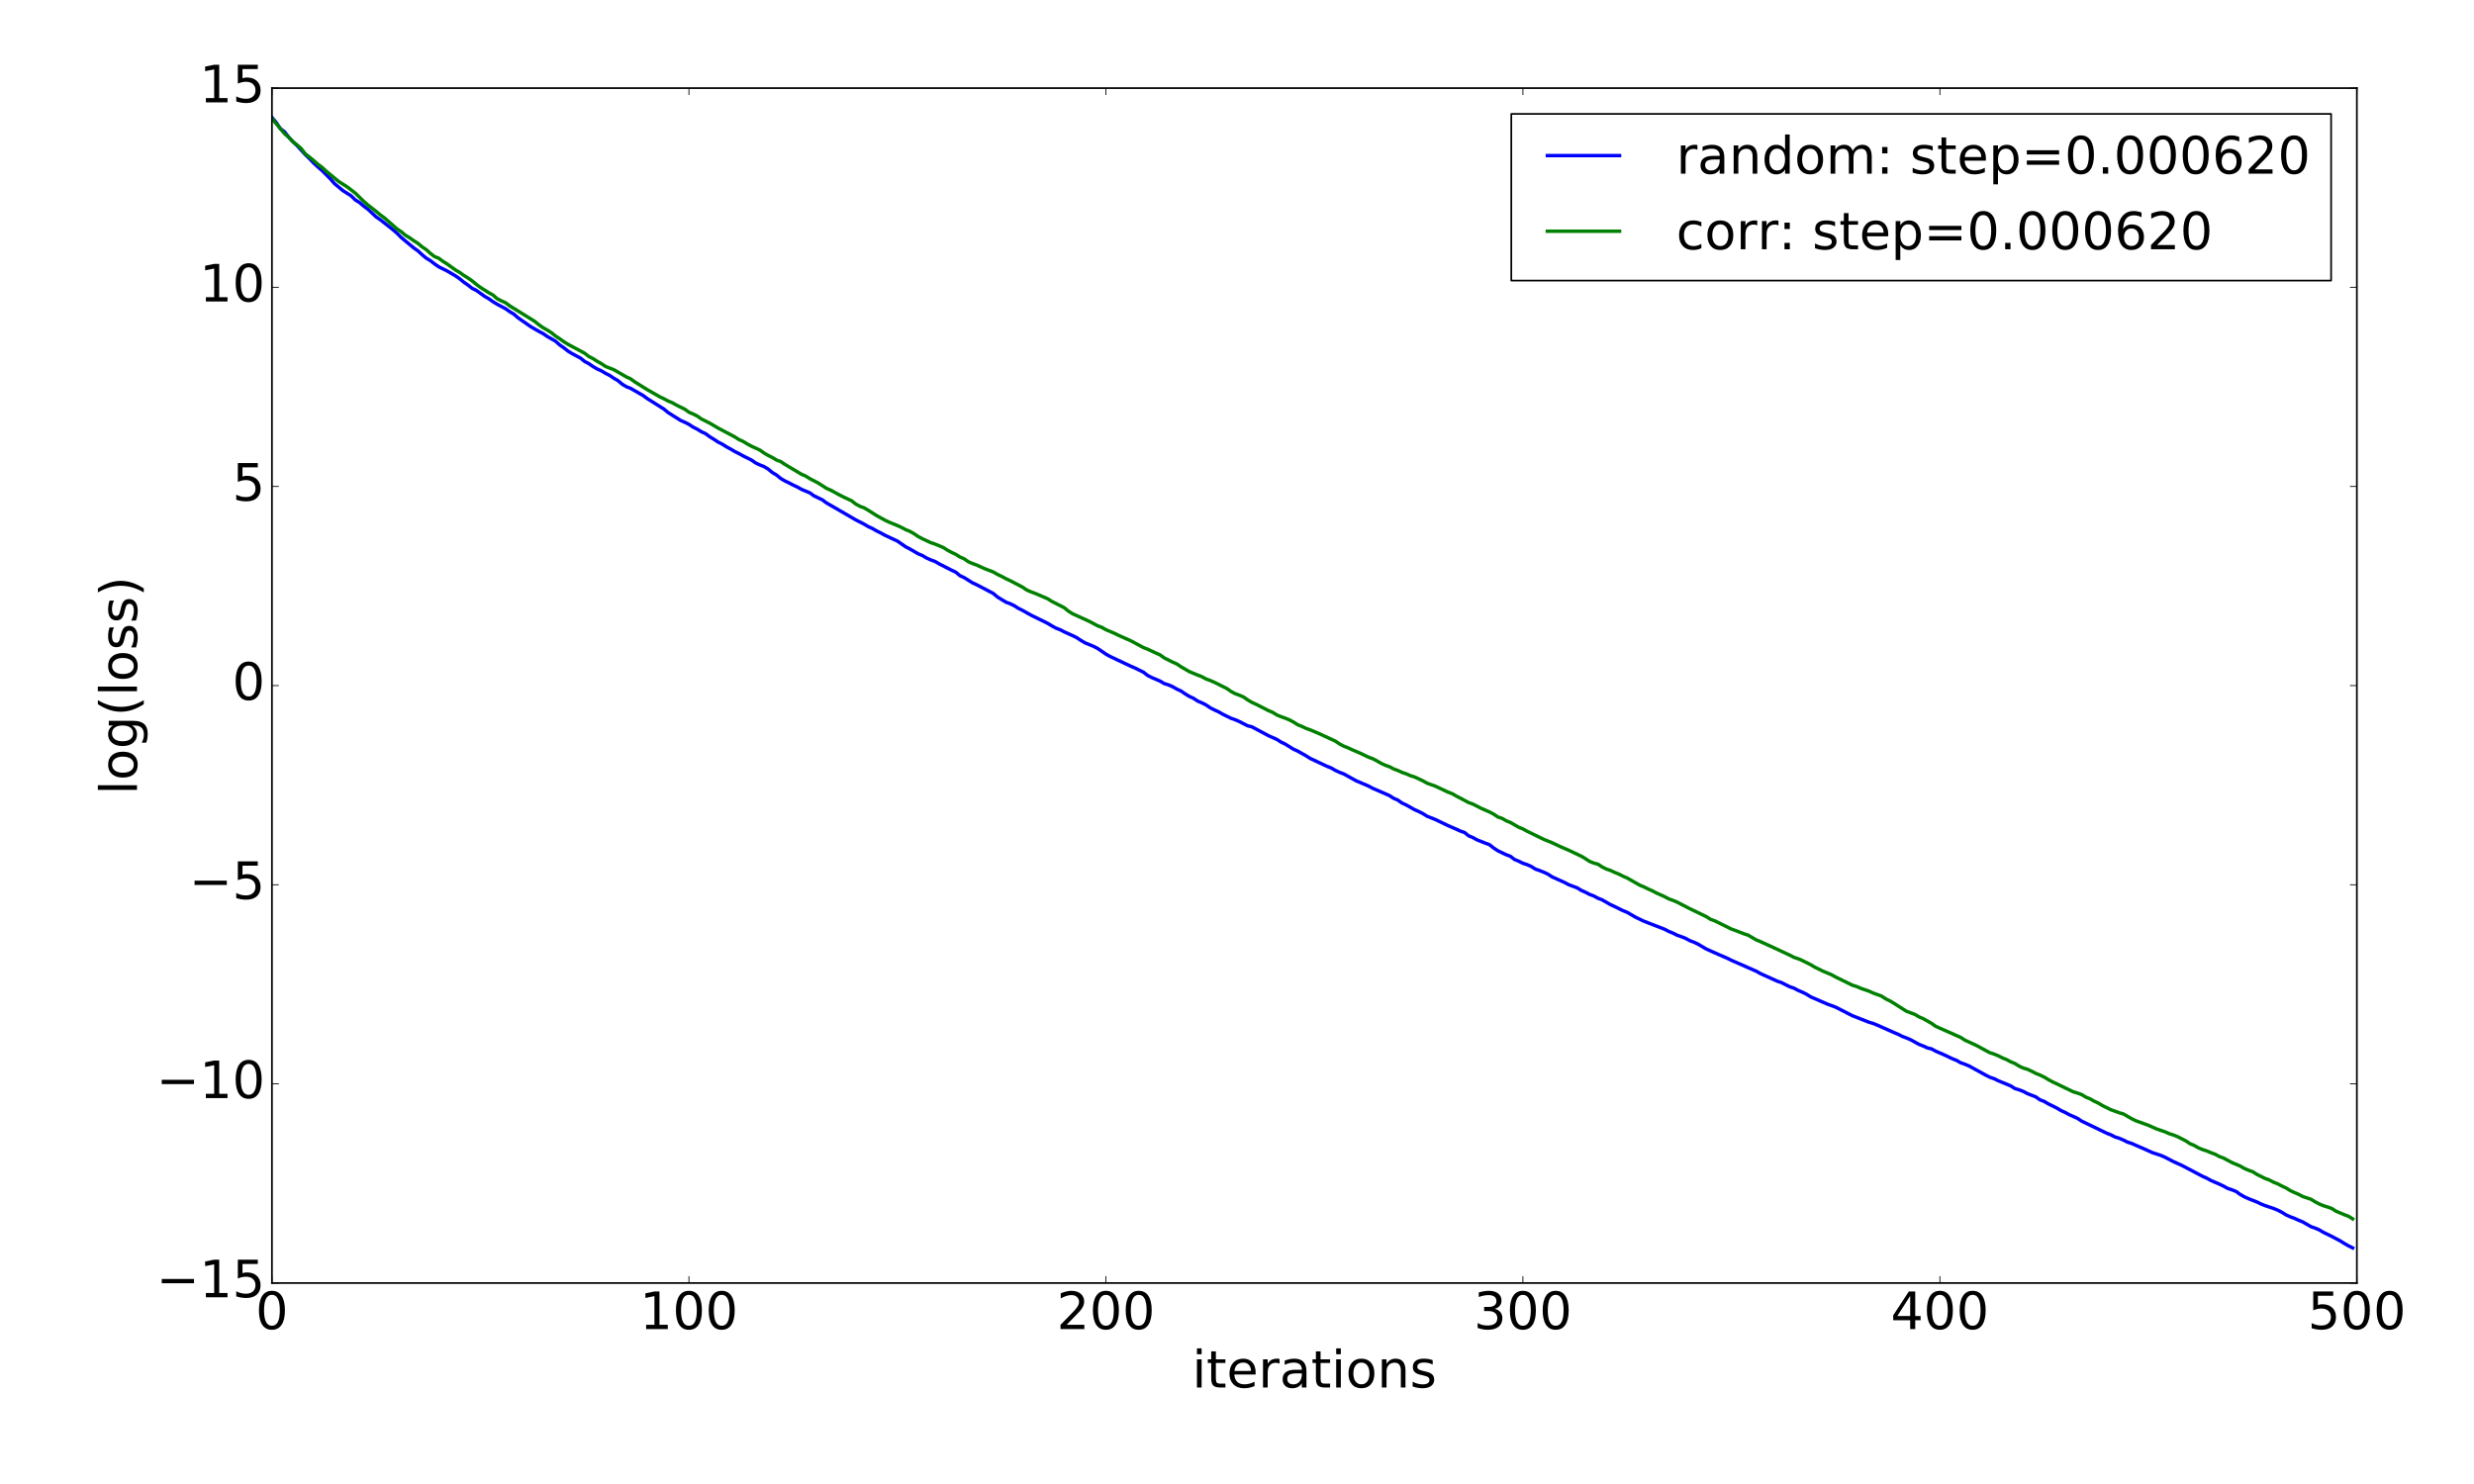 <?xml version="1.0" encoding="utf-8" standalone="no"?>
<!DOCTYPE svg PUBLIC "-//W3C//DTD SVG 1.1//EN"
  "http://www.w3.org/Graphics/SVG/1.1/DTD/svg11.dtd">
<!-- Created with matplotlib (http://matplotlib.org/) -->
<svg height="864pt" version="1.1" viewBox="0 0 1440 864" width="1440pt" xmlns="http://www.w3.org/2000/svg" xmlns:xlink="http://www.w3.org/1999/xlink">
 <defs>
  <style type="text/css">
*{stroke-linecap:butt;stroke-linejoin:round;stroke-miterlimit:100000;}
  </style>
 </defs>
 <g id="figure_1">
  <g id="patch_1">
   <path d="M 0 864 
L 1440 864 
L 1440 0 
L 0 0 
z
" style="fill:#ffffff;"/>
  </g>
  <g id="axes_1">
   <g id="patch_2">
    <path d="M 158.287 747 
L 1371.825 747 
L 1371.825 51.3 
L 158.287 51.3 
z
" style="fill:#ffffff;"/>
   </g>
   <g id="line2d_1">
    <path clip-path="url(#p5fb36fb028)" d="M 158.287 68.394 
L 160.715 71.242 
L 163.142 74.883 
L 165.569 76.7 
L 167.996 79.814 
L 170.423 82.434 
L 172.85 84.698 
L 177.704 90.02 
L 180.131 92.351 
L 182.558 94.91 
L 184.985 97.159 
L 187.412 99.252 
L 192.267 104.103 
L 194.694 106.902 
L 199.548 110.951 
L 204.402 114.028 
L 206.829 116.426 
L 209.256 117.902 
L 211.683 119.974 
L 214.11 121.78 
L 218.964 126.308 
L 221.391 127.96 
L 228.673 133.691 
L 231.1 135.808 
L 233.527 138.27 
L 240.808 144.321 
L 243.235 146.031 
L 245.662 148.266 
L 248.089 150.288 
L 250.516 151.755 
L 252.943 153.661 
L 255.37 155.337 
L 260.225 157.744 
L 265.079 160.594 
L 267.506 162.271 
L 269.933 164.263 
L 272.36 165.951 
L 274.787 167.846 
L 277.214 169.05 
L 282.068 172.53 
L 284.495 173.93 
L 286.922 175.653 
L 289.35 177.125 
L 294.204 179.705 
L 296.631 181.419 
L 299.058 182.864 
L 301.485 184.995 
L 308.766 190.082 
L 313.62 192.917 
L 316.047 194.183 
L 318.474 195.859 
L 323.329 198.642 
L 325.756 200.814 
L 328.183 202.489 
L 330.61 204.422 
L 333.037 205.908 
L 337.891 208.498 
L 340.318 210.44 
L 342.745 211.729 
L 345.172 213.391 
L 347.599 214.823 
L 350.026 215.894 
L 352.454 217.35 
L 354.881 218.583 
L 357.308 220.236 
L 359.735 221.642 
L 362.162 223.684 
L 364.589 225.153 
L 367.016 226.089 
L 374.297 230.261 
L 376.724 232.054 
L 386.433 238.155 
L 388.86 240.183 
L 396.141 244.77 
L 398.568 245.826 
L 400.995 247.065 
L 403.422 248.652 
L 405.849 249.891 
L 408.276 251.37 
L 410.703 252.49 
L 413.13 254.29 
L 415.557 255.767 
L 417.985 257.391 
L 420.412 258.596 
L 422.839 260.134 
L 425.266 261.438 
L 427.693 262.879 
L 430.12 264.089 
L 432.547 265.442 
L 437.401 267.845 
L 439.828 269.54 
L 442.255 270.67 
L 444.682 271.64 
L 447.109 273.092 
L 449.536 275.099 
L 451.964 276.556 
L 454.391 278.539 
L 456.818 279.99 
L 459.245 281.135 
L 461.672 282.423 
L 464.099 283.536 
L 466.526 284.912 
L 471.38 286.956 
L 473.807 288.693 
L 478.661 291.019 
L 481.088 292.832 
L 485.943 295.615 
L 498.078 302.67 
L 502.932 305.144 
L 505.359 306.588 
L 507.786 307.693 
L 510.213 309.085 
L 512.64 310.276 
L 515.068 311.627 
L 522.349 315.027 
L 527.203 318.381 
L 529.63 319.637 
L 534.484 322.452 
L 536.911 323.445 
L 539.338 324.902 
L 541.765 325.989 
L 544.192 326.864 
L 546.62 328.27 
L 553.901 331.989 
L 556.328 333.14 
L 558.755 335.159 
L 561.182 336.286 
L 566.036 339.32 
L 568.463 340.431 
L 578.171 345.523 
L 580.599 347.587 
L 585.453 350.557 
L 587.88 351.442 
L 590.307 352.624 
L 592.734 354.159 
L 595.161 355.372 
L 600.015 358.103 
L 609.723 362.873 
L 612.151 364.342 
L 614.578 365.676 
L 617.005 366.605 
L 619.432 367.873 
L 624.286 370.059 
L 626.713 371.246 
L 629.14 372.852 
L 631.567 374.284 
L 636.421 376.277 
L 638.848 377.5 
L 643.702 380.836 
L 646.13 382.198 
L 658.265 387.928 
L 660.692 388.957 
L 665.546 391.343 
L 667.973 393.244 
L 670.4 394.493 
L 675.254 396.55 
L 677.682 398 
L 680.109 398.741 
L 682.536 399.8 
L 684.963 401.194 
L 687.39 402.297 
L 689.817 403.962 
L 692.244 405.439 
L 694.671 406.553 
L 697.098 408.164 
L 699.525 409.184 
L 701.952 410.407 
L 704.379 412.057 
L 706.806 413.298 
L 709.234 414.403 
L 711.661 415.801 
L 716.515 418.182 
L 718.942 419.038 
L 721.369 420.086 
L 726.223 422.569 
L 728.65 423.159 
L 738.358 428.344 
L 743.213 430.497 
L 745.64 432.049 
L 748.067 433.211 
L 752.921 436.222 
L 755.348 437.287 
L 760.202 440.039 
L 762.629 441.575 
L 772.337 446.141 
L 774.765 447.089 
L 777.192 448.498 
L 779.619 449.641 
L 782.046 450.539 
L 789.327 454.565 
L 796.608 457.67 
L 799.035 458.972 
L 808.744 463.207 
L 811.171 464.776 
L 813.598 465.811 
L 816.025 467.531 
L 818.452 468.64 
L 823.306 471.369 
L 825.733 472.444 
L 828.16 473.669 
L 830.587 475.195 
L 835.441 477.127 
L 842.723 480.634 
L 847.577 482.738 
L 850.004 483.857 
L 852.431 484.676 
L 854.858 486.628 
L 857.285 487.622 
L 859.712 488.971 
L 864.566 490.899 
L 866.993 491.812 
L 869.42 493.732 
L 871.848 495.328 
L 876.702 497.649 
L 879.129 498.54 
L 881.556 500.41 
L 883.983 501.399 
L 886.41 502.604 
L 888.837 503.398 
L 891.264 504.461 
L 893.691 505.999 
L 896.118 506.834 
L 898.545 507.8 
L 900.972 508.926 
L 903.4 510.515 
L 910.681 513.798 
L 913.108 515.088 
L 917.962 516.898 
L 920.389 518.382 
L 922.816 519.453 
L 925.243 520.745 
L 927.67 521.633 
L 930.097 522.957 
L 932.524 523.897 
L 937.379 526.683 
L 939.806 527.792 
L 944.66 530.195 
L 947.087 531.168 
L 951.941 533.989 
L 956.795 536.325 
L 964.076 539.15 
L 968.931 541.03 
L 971.358 542.306 
L 973.785 543.276 
L 976.212 544.516 
L 978.639 545.345 
L 981.066 546.296 
L 983.493 547.63 
L 985.92 548.541 
L 988.347 549.683 
L 993.201 552.552 
L 1000.483 555.79 
L 1005.337 557.881 
L 1007.764 559.101 
L 1019.899 564.422 
L 1022.326 565.483 
L 1024.753 566.861 
L 1034.462 571.246 
L 1036.889 572.067 
L 1041.743 574.495 
L 1044.17 575.315 
L 1046.597 576.608 
L 1049.024 577.641 
L 1051.451 578.841 
L 1053.878 580.363 
L 1063.586 584.576 
L 1068.441 586.374 
L 1078.149 591.34 
L 1087.857 595.15 
L 1090.284 595.871 
L 1092.711 596.848 
L 1102.42 601.173 
L 1104.847 602.183 
L 1107.274 603.414 
L 1109.701 604.326 
L 1112.128 605.368 
L 1116.982 608.056 
L 1119.409 608.979 
L 1121.836 610.096 
L 1124.263 610.68 
L 1126.69 612.009 
L 1131.545 614.096 
L 1136.399 616.415 
L 1138.826 617.377 
L 1141.253 618.764 
L 1143.68 619.595 
L 1146.107 620.629 
L 1155.815 625.959 
L 1158.242 627.199 
L 1160.669 628.006 
L 1163.097 629.232 
L 1170.378 632.216 
L 1172.805 633.786 
L 1175.232 634.491 
L 1177.659 635.427 
L 1180.086 636.72 
L 1184.94 638.606 
L 1187.367 640.329 
L 1189.794 641.242 
L 1192.221 642.667 
L 1197.076 645.063 
L 1199.503 646.516 
L 1201.93 647.619 
L 1204.357 648.941 
L 1209.211 651.112 
L 1211.638 652.725 
L 1226.2 659.76 
L 1228.628 660.709 
L 1231.055 661.958 
L 1233.482 662.693 
L 1235.909 663.738 
L 1238.336 664.964 
L 1240.763 665.714 
L 1243.19 666.823 
L 1248.044 668.906 
L 1252.898 671.106 
L 1257.752 672.694 
L 1260.18 673.757 
L 1265.034 676.293 
L 1269.888 678.473 
L 1282.023 684.873 
L 1284.45 685.944 
L 1286.877 687.292 
L 1291.732 689.385 
L 1294.159 690.534 
L 1296.586 691.882 
L 1299.013 692.692 
L 1301.44 693.643 
L 1303.867 695.379 
L 1306.294 696.77 
L 1308.721 697.876 
L 1313.575 699.781 
L 1316.002 700.956 
L 1318.429 701.928 
L 1323.284 703.555 
L 1325.711 704.544 
L 1328.138 705.773 
L 1330.565 707.292 
L 1332.992 708.411 
L 1335.419 709.286 
L 1337.846 710.406 
L 1340.273 711.393 
L 1345.127 714.191 
L 1347.554 715.017 
L 1349.981 716.071 
L 1352.408 717.506 
L 1357.263 719.875 
L 1362.117 722.441 
L 1364.544 723.965 
L 1366.971 725.344 
L 1369.398 726.543 
L 1369.398 726.543 
" style="fill:none;stroke:#0000ff;stroke-linecap:square;stroke-width:2.0;"/>
   </g>
   <g id="line2d_2">
    <path clip-path="url(#p5fb36fb028)" d="M 158.287 68.962 
L 160.715 71.96 
L 163.142 74.789 
L 165.569 77.772 
L 167.996 79.855 
L 170.423 82.459 
L 172.85 84.374 
L 175.277 86.454 
L 177.704 89.606 
L 180.131 91.464 
L 182.558 93.465 
L 184.985 95.628 
L 187.412 97.389 
L 189.839 99.66 
L 197.121 105.665 
L 201.975 108.731 
L 206.829 112.45 
L 211.683 117.204 
L 214.11 119.337 
L 218.964 123.105 
L 221.391 125.15 
L 223.819 126.911 
L 231.1 133.284 
L 233.527 134.899 
L 235.954 136.963 
L 238.381 138.394 
L 240.808 140.13 
L 243.235 141.655 
L 245.662 143.702 
L 248.089 145.334 
L 250.516 147.539 
L 252.943 149.393 
L 255.37 150.353 
L 257.798 152.146 
L 260.225 153.677 
L 265.079 157.17 
L 267.506 158.569 
L 269.933 160.33 
L 272.36 161.836 
L 274.787 163.512 
L 277.214 165.534 
L 279.641 167.342 
L 284.495 170.412 
L 286.922 171.747 
L 289.35 173.889 
L 291.777 175.132 
L 294.204 176.216 
L 296.631 178.035 
L 301.485 181.038 
L 311.193 187.081 
L 313.62 189.041 
L 316.047 190.758 
L 318.474 192.113 
L 320.902 193.658 
L 323.329 195.624 
L 325.756 197.218 
L 328.183 198.953 
L 330.61 200.457 
L 340.318 205.666 
L 342.745 207.558 
L 345.172 208.791 
L 347.599 210.362 
L 350.026 211.707 
L 352.454 213.35 
L 357.308 215.254 
L 364.589 219.447 
L 367.016 220.542 
L 369.443 222.31 
L 376.724 226.85 
L 381.578 229.601 
L 384.005 231.016 
L 386.433 232.144 
L 388.86 233.471 
L 391.287 234.465 
L 393.714 235.833 
L 398.568 238.229 
L 400.995 239.997 
L 403.422 241.03 
L 405.849 242.237 
L 408.276 243.94 
L 413.13 246.371 
L 417.985 249.231 
L 427.693 254.371 
L 430.12 255.925 
L 432.547 257.009 
L 434.974 258.484 
L 437.401 259.796 
L 442.255 262.024 
L 444.682 263.744 
L 447.109 265.158 
L 449.536 266.359 
L 451.964 267.834 
L 454.391 268.711 
L 456.818 270.354 
L 466.526 276.125 
L 468.953 277.179 
L 471.38 278.682 
L 476.234 281.202 
L 481.088 284.338 
L 483.516 285.373 
L 488.37 288.031 
L 490.797 289.272 
L 495.651 291.548 
L 498.078 293.443 
L 500.505 294.778 
L 502.932 295.65 
L 505.359 297.08 
L 510.213 300.168 
L 515.068 302.836 
L 517.495 304.003 
L 522.349 305.986 
L 524.776 307.104 
L 527.203 308.376 
L 529.63 309.37 
L 532.057 310.745 
L 534.484 312.399 
L 536.911 313.674 
L 541.765 315.946 
L 544.192 316.734 
L 549.047 318.769 
L 551.474 320.324 
L 553.901 321.622 
L 556.328 322.753 
L 558.755 324.3 
L 561.182 325.34 
L 563.609 327.035 
L 566.036 328.093 
L 568.463 328.973 
L 573.317 331.162 
L 578.171 333.021 
L 580.599 334.44 
L 583.026 335.591 
L 585.453 336.888 
L 587.88 338.021 
L 595.161 341.824 
L 597.588 343.498 
L 600.015 344.554 
L 602.442 345.442 
L 609.723 348.566 
L 612.151 350.097 
L 619.432 353.811 
L 621.859 355.789 
L 624.286 357.325 
L 633.994 361.746 
L 638.848 364.324 
L 641.275 365.237 
L 643.702 366.61 
L 648.557 368.672 
L 650.984 369.866 
L 658.265 373.116 
L 665.546 377.024 
L 667.973 377.957 
L 672.827 380.224 
L 675.254 381.308 
L 677.682 383.058 
L 682.536 385.492 
L 684.963 386.544 
L 687.39 388.19 
L 692.244 391.012 
L 697.098 393.033 
L 699.525 393.966 
L 701.952 395.29 
L 704.379 396.173 
L 706.806 397.228 
L 714.088 400.868 
L 716.515 402.566 
L 718.942 403.861 
L 721.369 404.754 
L 723.796 405.792 
L 726.223 407.496 
L 728.65 408.922 
L 731.077 410.023 
L 738.358 413.754 
L 740.785 414.735 
L 743.213 416.277 
L 745.64 417.265 
L 748.067 418.122 
L 750.494 419.114 
L 752.921 420.41 
L 755.348 421.948 
L 757.775 422.924 
L 760.202 424.087 
L 762.629 424.951 
L 767.483 426.988 
L 777.192 431.461 
L 779.619 433.066 
L 782.046 434.375 
L 784.473 435.328 
L 786.9 436.449 
L 791.754 438.532 
L 796.608 440.859 
L 799.035 441.74 
L 801.462 442.998 
L 803.889 444.438 
L 806.317 445.542 
L 808.744 446.396 
L 811.171 447.686 
L 813.598 448.567 
L 816.025 449.7 
L 818.452 450.517 
L 820.879 451.601 
L 823.306 452.326 
L 828.16 454.582 
L 830.587 455.958 
L 835.441 457.702 
L 842.723 461.145 
L 845.15 462.043 
L 847.577 463.427 
L 852.431 465.984 
L 854.858 467.281 
L 857.285 468.128 
L 862.139 470.621 
L 866.993 472.732 
L 869.42 474.024 
L 871.848 475.656 
L 874.275 476.466 
L 876.702 477.868 
L 879.129 478.845 
L 883.983 481.648 
L 886.41 482.605 
L 888.837 483.945 
L 898.545 488.692 
L 903.4 490.638 
L 908.254 492.939 
L 913.108 495.037 
L 920.389 498.487 
L 922.816 499.918 
L 925.243 501.531 
L 927.67 502.491 
L 930.097 503.139 
L 932.524 504.733 
L 934.952 505.955 
L 937.379 506.785 
L 939.806 507.911 
L 942.233 508.896 
L 944.66 510.126 
L 947.087 511.18 
L 954.368 515.333 
L 956.795 516.342 
L 959.222 517.539 
L 961.649 518.594 
L 964.076 519.879 
L 968.931 522.066 
L 971.358 523.359 
L 973.785 524.22 
L 976.212 525.253 
L 983.493 529.022 
L 993.201 533.696 
L 995.628 535.237 
L 998.055 536.115 
L 1007.764 540.904 
L 1010.191 541.773 
L 1015.045 543.659 
L 1017.472 544.444 
L 1022.326 547.277 
L 1024.753 548.247 
L 1032.034 551.584 
L 1041.743 556.116 
L 1044.17 557.375 
L 1046.597 558.178 
L 1049.024 559.221 
L 1053.878 561.628 
L 1056.305 563.089 
L 1061.159 565.461 
L 1066.014 567.487 
L 1068.441 568.833 
L 1078.149 573.583 
L 1080.576 574.326 
L 1083.003 575.389 
L 1087.857 577.059 
L 1090.284 578.162 
L 1095.138 579.933 
L 1097.566 581.518 
L 1099.993 582.711 
L 1102.42 584.154 
L 1107.274 587.254 
L 1109.701 588.781 
L 1114.555 590.594 
L 1116.982 592.028 
L 1119.409 593.069 
L 1124.263 595.81 
L 1126.69 597.543 
L 1141.253 604.005 
L 1143.68 605.591 
L 1148.534 607.809 
L 1150.961 608.973 
L 1155.815 611.619 
L 1158.242 612.913 
L 1160.669 613.684 
L 1163.097 614.69 
L 1165.524 615.919 
L 1167.951 616.917 
L 1170.378 618.203 
L 1172.805 619.193 
L 1175.232 620.715 
L 1177.659 621.848 
L 1180.086 622.543 
L 1182.513 623.67 
L 1184.94 624.933 
L 1187.367 625.905 
L 1189.794 627.063 
L 1192.221 628.529 
L 1194.649 629.852 
L 1197.076 630.972 
L 1201.93 633.351 
L 1206.784 635.664 
L 1209.211 636.405 
L 1211.638 637.266 
L 1214.065 638.746 
L 1216.492 639.739 
L 1218.919 641.119 
L 1221.346 642.237 
L 1223.773 643.698 
L 1228.628 646.086 
L 1233.482 647.855 
L 1235.909 648.544 
L 1240.763 651.33 
L 1243.19 652.519 
L 1250.471 655.154 
L 1255.325 657.316 
L 1260.18 658.969 
L 1262.607 660.042 
L 1265.034 660.803 
L 1267.461 661.779 
L 1272.315 664.255 
L 1274.742 665.892 
L 1277.169 666.892 
L 1279.596 668.294 
L 1282.023 669.302 
L 1284.45 670.074 
L 1286.877 671.109 
L 1289.304 671.998 
L 1291.732 673.327 
L 1294.159 674.215 
L 1299.013 676.807 
L 1303.867 678.868 
L 1306.294 680.262 
L 1308.721 681.317 
L 1311.148 682.157 
L 1313.575 683.705 
L 1318.429 686.12 
L 1320.856 686.988 
L 1323.284 688.277 
L 1325.711 689.216 
L 1328.138 690.52 
L 1330.565 691.619 
L 1332.992 693.13 
L 1335.419 694.284 
L 1337.846 695.301 
L 1340.273 696.606 
L 1345.127 698.227 
L 1347.554 699.71 
L 1349.981 700.994 
L 1352.408 701.996 
L 1354.835 702.746 
L 1357.263 703.623 
L 1359.69 705.164 
L 1364.544 707.23 
L 1366.971 708.127 
L 1369.398 709.651 
L 1369.398 709.651 
" style="fill:none;stroke:#008000;stroke-linecap:square;stroke-width:2.0;"/>
   </g>
   <g id="patch_3">
    <path d="M 158.287 51.3 
L 1371.825 51.3 
" style="fill:none;stroke:#000000;stroke-linecap:square;stroke-linejoin:miter;"/>
   </g>
   <g id="patch_4">
    <path d="M 1371.825 747 
L 1371.825 51.3 
" style="fill:none;stroke:#000000;stroke-linecap:square;stroke-linejoin:miter;"/>
   </g>
   <g id="patch_5">
    <path d="M 158.287 747 
L 1371.825 747 
" style="fill:none;stroke:#000000;stroke-linecap:square;stroke-linejoin:miter;"/>
   </g>
   <g id="patch_6">
    <path d="M 158.287 747 
L 158.287 51.3 
" style="fill:none;stroke:#000000;stroke-linecap:square;stroke-linejoin:miter;"/>
   </g>
   <g id="matplotlib.axis_1">
    <g id="xtick_1">
     <g id="line2d_3">
      <defs>
       <path d="M 0 0 
L 0 -4 
" id="mb3909e0195" style="stroke:#000000;stroke-width:0.5;"/>
      </defs>
      <g>
       <use style="stroke:#000000;stroke-width:0.5;" x="158.287" xlink:href="#mb3909e0195" y="747.0"/>
      </g>
     </g>
     <g id="line2d_4">
      <defs>
       <path d="M 0 0 
L 0 4 
" id="m4ae8dcb4b1" style="stroke:#000000;stroke-width:0.5;"/>
      </defs>
      <g>
       <use style="stroke:#000000;stroke-width:0.5;" x="158.287" xlink:href="#m4ae8dcb4b1" y="51.3"/>
      </g>
     </g>
     <g id="text_1">
      <!-- 0 -->
      <defs>
       <path d="M 31.781 66.406 
Q 24.172 66.406 20.328 58.906 
Q 16.5 51.422 16.5 36.375 
Q 16.5 21.391 20.328 13.891 
Q 24.172 6.391 31.781 6.391 
Q 39.453 6.391 43.281 13.891 
Q 47.125 21.391 47.125 36.375 
Q 47.125 51.422 43.281 58.906 
Q 39.453 66.406 31.781 66.406 
M 31.781 74.219 
Q 44.047 74.219 50.516 64.516 
Q 56.984 54.828 56.984 36.375 
Q 56.984 17.969 50.516 8.266 
Q 44.047 -1.422 31.781 -1.422 
Q 19.531 -1.422 13.062 8.266 
Q 6.594 17.969 6.594 36.375 
Q 6.594 54.828 13.062 64.516 
Q 19.531 74.219 31.781 74.219 
" id="BitstreamVeraSans-Roman-30"/>
      </defs>
      <g transform="translate(148.744 773.795)scale(0.3 -0.3)">
       <use xlink:href="#BitstreamVeraSans-Roman-30"/>
      </g>
     </g>
    </g>
    <g id="xtick_2">
     <g id="line2d_5">
      <g>
       <use style="stroke:#000000;stroke-width:0.5;" x="400.995" xlink:href="#mb3909e0195" y="747.0"/>
      </g>
     </g>
     <g id="line2d_6">
      <g>
       <use style="stroke:#000000;stroke-width:0.5;" x="400.995" xlink:href="#m4ae8dcb4b1" y="51.3"/>
      </g>
     </g>
     <g id="text_2">
      <!-- 100 -->
      <defs>
       <path d="M 12.406 8.297 
L 28.516 8.297 
L 28.516 63.922 
L 10.984 60.406 
L 10.984 69.391 
L 28.422 72.906 
L 38.281 72.906 
L 38.281 8.297 
L 54.391 8.297 
L 54.391 0 
L 12.406 0 
z
" id="BitstreamVeraSans-Roman-31"/>
      </defs>
      <g transform="translate(372.364 773.795)scale(0.3 -0.3)">
       <use xlink:href="#BitstreamVeraSans-Roman-31"/>
       <use x="63.623" xlink:href="#BitstreamVeraSans-Roman-30"/>
       <use x="127.246" xlink:href="#BitstreamVeraSans-Roman-30"/>
      </g>
     </g>
    </g>
    <g id="xtick_3">
     <g id="line2d_7">
      <g>
       <use style="stroke:#000000;stroke-width:0.5;" x="643.702" xlink:href="#mb3909e0195" y="747.0"/>
      </g>
     </g>
     <g id="line2d_8">
      <g>
       <use style="stroke:#000000;stroke-width:0.5;" x="643.702" xlink:href="#m4ae8dcb4b1" y="51.3"/>
      </g>
     </g>
     <g id="text_3">
      <!-- 200 -->
      <defs>
       <path d="M 19.188 8.297 
L 53.609 8.297 
L 53.609 0 
L 7.328 0 
L 7.328 8.297 
Q 12.938 14.109 22.625 23.891 
Q 32.328 33.688 34.812 36.531 
Q 39.547 41.844 41.422 45.531 
Q 43.312 49.219 43.312 52.781 
Q 43.312 58.594 39.234 62.25 
Q 35.156 65.922 28.609 65.922 
Q 23.969 65.922 18.812 64.312 
Q 13.672 62.703 7.812 59.422 
L 7.812 69.391 
Q 13.766 71.781 18.938 73 
Q 24.125 74.219 28.422 74.219 
Q 39.75 74.219 46.484 68.547 
Q 53.219 62.891 53.219 53.422 
Q 53.219 48.922 51.531 44.891 
Q 49.859 40.875 45.406 35.406 
Q 44.188 33.984 37.641 27.219 
Q 31.109 20.453 19.188 8.297 
" id="BitstreamVeraSans-Roman-32"/>
      </defs>
      <g transform="translate(615.071 773.795)scale(0.3 -0.3)">
       <use xlink:href="#BitstreamVeraSans-Roman-32"/>
       <use x="63.623" xlink:href="#BitstreamVeraSans-Roman-30"/>
       <use x="127.246" xlink:href="#BitstreamVeraSans-Roman-30"/>
      </g>
     </g>
    </g>
    <g id="xtick_4">
     <g id="line2d_9">
      <g>
       <use style="stroke:#000000;stroke-width:0.5;" x="886.41" xlink:href="#mb3909e0195" y="747.0"/>
      </g>
     </g>
     <g id="line2d_10">
      <g>
       <use style="stroke:#000000;stroke-width:0.5;" x="886.41" xlink:href="#m4ae8dcb4b1" y="51.3"/>
      </g>
     </g>
     <g id="text_4">
      <!-- 300 -->
      <defs>
       <path d="M 40.578 39.312 
Q 47.656 37.797 51.625 33 
Q 55.609 28.219 55.609 21.188 
Q 55.609 10.406 48.188 4.484 
Q 40.766 -1.422 27.094 -1.422 
Q 22.516 -1.422 17.656 -0.516 
Q 12.797 0.391 7.625 2.203 
L 7.625 11.719 
Q 11.719 9.328 16.594 8.109 
Q 21.484 6.891 26.812 6.891 
Q 36.078 6.891 40.938 10.547 
Q 45.797 14.203 45.797 21.188 
Q 45.797 27.641 41.281 31.266 
Q 36.766 34.906 28.719 34.906 
L 20.219 34.906 
L 20.219 43.016 
L 29.109 43.016 
Q 36.375 43.016 40.234 45.922 
Q 44.094 48.828 44.094 54.297 
Q 44.094 59.906 40.109 62.906 
Q 36.141 65.922 28.719 65.922 
Q 24.656 65.922 20.016 65.031 
Q 15.375 64.156 9.812 62.312 
L 9.812 71.094 
Q 15.438 72.656 20.344 73.438 
Q 25.25 74.219 29.594 74.219 
Q 40.828 74.219 47.359 69.109 
Q 53.906 64.016 53.906 55.328 
Q 53.906 49.266 50.438 45.094 
Q 46.969 40.922 40.578 39.312 
" id="BitstreamVeraSans-Roman-33"/>
      </defs>
      <g transform="translate(857.779 773.795)scale(0.3 -0.3)">
       <use xlink:href="#BitstreamVeraSans-Roman-33"/>
       <use x="63.623" xlink:href="#BitstreamVeraSans-Roman-30"/>
       <use x="127.246" xlink:href="#BitstreamVeraSans-Roman-30"/>
      </g>
     </g>
    </g>
    <g id="xtick_5">
     <g id="line2d_11">
      <g>
       <use style="stroke:#000000;stroke-width:0.5;" x="1129.118" xlink:href="#mb3909e0195" y="747.0"/>
      </g>
     </g>
     <g id="line2d_12">
      <g>
       <use style="stroke:#000000;stroke-width:0.5;" x="1129.118" xlink:href="#m4ae8dcb4b1" y="51.3"/>
      </g>
     </g>
     <g id="text_5">
      <!-- 400 -->
      <defs>
       <path d="M 37.797 64.312 
L 12.891 25.391 
L 37.797 25.391 
z
M 35.203 72.906 
L 47.609 72.906 
L 47.609 25.391 
L 58.016 25.391 
L 58.016 17.188 
L 47.609 17.188 
L 47.609 0 
L 37.797 0 
L 37.797 17.188 
L 4.891 17.188 
L 4.891 26.703 
z
" id="BitstreamVeraSans-Roman-34"/>
      </defs>
      <g transform="translate(1100.486 773.795)scale(0.3 -0.3)">
       <use xlink:href="#BitstreamVeraSans-Roman-34"/>
       <use x="63.623" xlink:href="#BitstreamVeraSans-Roman-30"/>
       <use x="127.246" xlink:href="#BitstreamVeraSans-Roman-30"/>
      </g>
     </g>
    </g>
    <g id="xtick_6">
     <g id="line2d_13">
      <g>
       <use style="stroke:#000000;stroke-width:0.5;" x="1371.825" xlink:href="#mb3909e0195" y="747.0"/>
      </g>
     </g>
     <g id="line2d_14">
      <g>
       <use style="stroke:#000000;stroke-width:0.5;" x="1371.825" xlink:href="#m4ae8dcb4b1" y="51.3"/>
      </g>
     </g>
     <g id="text_6">
      <!-- 500 -->
      <defs>
       <path d="M 10.797 72.906 
L 49.516 72.906 
L 49.516 64.594 
L 19.828 64.594 
L 19.828 46.734 
Q 21.969 47.469 24.109 47.828 
Q 26.266 48.188 28.422 48.188 
Q 40.625 48.188 47.75 41.5 
Q 54.891 34.812 54.891 23.391 
Q 54.891 11.625 47.562 5.094 
Q 40.234 -1.422 26.906 -1.422 
Q 22.312 -1.422 17.547 -0.641 
Q 12.797 0.141 7.719 1.703 
L 7.719 11.625 
Q 12.109 9.234 16.797 8.062 
Q 21.484 6.891 26.703 6.891 
Q 35.156 6.891 40.078 11.328 
Q 45.016 15.766 45.016 23.391 
Q 45.016 31 40.078 35.438 
Q 35.156 39.891 26.703 39.891 
Q 22.75 39.891 18.812 39.016 
Q 14.891 38.141 10.797 36.281 
z
" id="BitstreamVeraSans-Roman-35"/>
      </defs>
      <g transform="translate(1343.194 773.795)scale(0.3 -0.3)">
       <use xlink:href="#BitstreamVeraSans-Roman-35"/>
       <use x="63.623" xlink:href="#BitstreamVeraSans-Roman-30"/>
       <use x="127.246" xlink:href="#BitstreamVeraSans-Roman-30"/>
      </g>
     </g>
    </g>
    <g id="text_7">
     <!-- iterations -->
     <defs>
      <path d="M 54.891 33.016 
L 54.891 0 
L 45.906 0 
L 45.906 32.719 
Q 45.906 40.484 42.875 44.328 
Q 39.844 48.188 33.797 48.188 
Q 26.516 48.188 22.312 43.547 
Q 18.109 38.922 18.109 30.906 
L 18.109 0 
L 9.078 0 
L 9.078 54.688 
L 18.109 54.688 
L 18.109 46.188 
Q 21.344 51.125 25.703 53.562 
Q 30.078 56 35.797 56 
Q 45.219 56 50.047 50.172 
Q 54.891 44.344 54.891 33.016 
" id="BitstreamVeraSans-Roman-6e"/>
      <path d="M 34.281 27.484 
Q 23.391 27.484 19.188 25 
Q 14.984 22.516 14.984 16.5 
Q 14.984 11.719 18.141 8.906 
Q 21.297 6.109 26.703 6.109 
Q 34.188 6.109 38.703 11.406 
Q 43.219 16.703 43.219 25.484 
L 43.219 27.484 
z
M 52.203 31.203 
L 52.203 0 
L 43.219 0 
L 43.219 8.297 
Q 40.141 3.328 35.547 0.953 
Q 30.953 -1.422 24.312 -1.422 
Q 15.922 -1.422 10.953 3.297 
Q 6 8.016 6 15.922 
Q 6 25.141 12.172 29.828 
Q 18.359 34.516 30.609 34.516 
L 43.219 34.516 
L 43.219 35.406 
Q 43.219 41.609 39.141 45 
Q 35.062 48.391 27.688 48.391 
Q 23 48.391 18.547 47.266 
Q 14.109 46.141 10.016 43.891 
L 10.016 52.203 
Q 14.938 54.109 19.578 55.047 
Q 24.219 56 28.609 56 
Q 40.484 56 46.344 49.844 
Q 52.203 43.703 52.203 31.203 
" id="BitstreamVeraSans-Roman-61"/>
      <path d="M 30.609 48.391 
Q 23.391 48.391 19.188 42.75 
Q 14.984 37.109 14.984 27.297 
Q 14.984 17.484 19.156 11.844 
Q 23.344 6.203 30.609 6.203 
Q 37.797 6.203 41.984 11.859 
Q 46.188 17.531 46.188 27.297 
Q 46.188 37.016 41.984 42.703 
Q 37.797 48.391 30.609 48.391 
M 30.609 56 
Q 42.328 56 49.016 48.375 
Q 55.719 40.766 55.719 27.297 
Q 55.719 13.875 49.016 6.219 
Q 42.328 -1.422 30.609 -1.422 
Q 18.844 -1.422 12.172 6.219 
Q 5.516 13.875 5.516 27.297 
Q 5.516 40.766 12.172 48.375 
Q 18.844 56 30.609 56 
" id="BitstreamVeraSans-Roman-6f"/>
      <path d="M 9.422 54.688 
L 18.406 54.688 
L 18.406 0 
L 9.422 0 
z
M 9.422 75.984 
L 18.406 75.984 
L 18.406 64.594 
L 9.422 64.594 
z
" id="BitstreamVeraSans-Roman-69"/>
      <path d="M 56.203 29.594 
L 56.203 25.203 
L 14.891 25.203 
Q 15.484 15.922 20.484 11.062 
Q 25.484 6.203 34.422 6.203 
Q 39.594 6.203 44.453 7.469 
Q 49.312 8.734 54.109 11.281 
L 54.109 2.781 
Q 49.266 0.734 44.188 -0.344 
Q 39.109 -1.422 33.891 -1.422 
Q 20.797 -1.422 13.156 6.188 
Q 5.516 13.812 5.516 26.812 
Q 5.516 40.234 12.766 48.109 
Q 20.016 56 32.328 56 
Q 43.359 56 49.781 48.891 
Q 56.203 41.797 56.203 29.594 
M 47.219 32.234 
Q 47.125 39.594 43.094 43.984 
Q 39.062 48.391 32.422 48.391 
Q 24.906 48.391 20.391 44.141 
Q 15.875 39.891 15.188 32.172 
z
" id="BitstreamVeraSans-Roman-65"/>
      <path d="M 18.312 70.219 
L 18.312 54.688 
L 36.812 54.688 
L 36.812 47.703 
L 18.312 47.703 
L 18.312 18.016 
Q 18.312 11.328 20.141 9.422 
Q 21.969 7.516 27.594 7.516 
L 36.812 7.516 
L 36.812 0 
L 27.594 0 
Q 17.188 0 13.234 3.875 
Q 9.281 7.766 9.281 18.016 
L 9.281 47.703 
L 2.688 47.703 
L 2.688 54.688 
L 9.281 54.688 
L 9.281 70.219 
z
" id="BitstreamVeraSans-Roman-74"/>
      <path d="M 41.109 46.297 
Q 39.594 47.172 37.812 47.578 
Q 36.031 48 33.891 48 
Q 26.266 48 22.188 43.047 
Q 18.109 38.094 18.109 28.812 
L 18.109 0 
L 9.078 0 
L 9.078 54.688 
L 18.109 54.688 
L 18.109 46.188 
Q 20.953 51.172 25.484 53.578 
Q 30.031 56 36.531 56 
Q 37.453 56 38.578 55.875 
Q 39.703 55.766 41.062 55.516 
z
" id="BitstreamVeraSans-Roman-72"/>
      <path d="M 44.281 53.078 
L 44.281 44.578 
Q 40.484 46.531 36.375 47.5 
Q 32.281 48.484 27.875 48.484 
Q 21.188 48.484 17.844 46.438 
Q 14.5 44.391 14.5 40.281 
Q 14.5 37.156 16.891 35.375 
Q 19.281 33.594 26.516 31.984 
L 29.594 31.297 
Q 39.156 29.25 43.188 25.516 
Q 47.219 21.781 47.219 15.094 
Q 47.219 7.469 41.188 3.016 
Q 35.156 -1.422 24.609 -1.422 
Q 20.219 -1.422 15.453 -0.562 
Q 10.688 0.297 5.422 2 
L 5.422 11.281 
Q 10.406 8.688 15.234 7.391 
Q 20.062 6.109 24.812 6.109 
Q 31.156 6.109 34.562 8.281 
Q 37.984 10.453 37.984 14.406 
Q 37.984 18.062 35.516 20.016 
Q 33.062 21.969 24.703 23.781 
L 21.578 24.516 
Q 13.234 26.266 9.516 29.906 
Q 5.812 33.547 5.812 39.891 
Q 5.812 47.609 11.281 51.797 
Q 16.75 56 26.812 56 
Q 31.781 56 36.172 55.266 
Q 40.578 54.547 44.281 53.078 
" id="BitstreamVeraSans-Roman-73"/>
     </defs>
     <g transform="translate(693.874 807.83)scale(0.3 -0.3)">
      <use xlink:href="#BitstreamVeraSans-Roman-69"/>
      <use x="27.783" xlink:href="#BitstreamVeraSans-Roman-74"/>
      <use x="66.992" xlink:href="#BitstreamVeraSans-Roman-65"/>
      <use x="128.516" xlink:href="#BitstreamVeraSans-Roman-72"/>
      <use x="169.629" xlink:href="#BitstreamVeraSans-Roman-61"/>
      <use x="230.908" xlink:href="#BitstreamVeraSans-Roman-74"/>
      <use x="270.117" xlink:href="#BitstreamVeraSans-Roman-69"/>
      <use x="297.9" xlink:href="#BitstreamVeraSans-Roman-6f"/>
      <use x="359.082" xlink:href="#BitstreamVeraSans-Roman-6e"/>
      <use x="422.461" xlink:href="#BitstreamVeraSans-Roman-73"/>
     </g>
    </g>
   </g>
   <g id="matplotlib.axis_2">
    <g id="ytick_1">
     <g id="line2d_15">
      <defs>
       <path d="M 0 0 
L 4 0 
" id="m258b3bb4b0" style="stroke:#000000;stroke-width:0.5;"/>
      </defs>
      <g>
       <use style="stroke:#000000;stroke-width:0.5;" x="158.287" xlink:href="#m258b3bb4b0" y="747.0"/>
      </g>
     </g>
     <g id="line2d_16">
      <defs>
       <path d="M 0 0 
L -4 0 
" id="m37248eb629" style="stroke:#000000;stroke-width:0.5;"/>
      </defs>
      <g>
       <use style="stroke:#000000;stroke-width:0.5;" x="1371.825" xlink:href="#m37248eb629" y="747.0"/>
      </g>
     </g>
     <g id="text_8">
      <!-- −15 -->
      <defs>
       <path d="M 10.594 35.5 
L 73.188 35.5 
L 73.188 27.203 
L 10.594 27.203 
z
" id="BitstreamVeraSans-Roman-2212"/>
      </defs>
      <g transform="translate(90.973 755.278)scale(0.3 -0.3)">
       <use xlink:href="#BitstreamVeraSans-Roman-2212"/>
       <use x="83.789" xlink:href="#BitstreamVeraSans-Roman-31"/>
       <use x="147.412" xlink:href="#BitstreamVeraSans-Roman-35"/>
      </g>
     </g>
    </g>
    <g id="ytick_2">
     <g id="line2d_17">
      <g>
       <use style="stroke:#000000;stroke-width:0.5;" x="158.287" xlink:href="#m258b3bb4b0" y="631.05"/>
      </g>
     </g>
     <g id="line2d_18">
      <g>
       <use style="stroke:#000000;stroke-width:0.5;" x="1371.825" xlink:href="#m37248eb629" y="631.05"/>
      </g>
     </g>
     <g id="text_9">
      <!-- −10 -->
      <g transform="translate(90.973 639.328)scale(0.3 -0.3)">
       <use xlink:href="#BitstreamVeraSans-Roman-2212"/>
       <use x="83.789" xlink:href="#BitstreamVeraSans-Roman-31"/>
       <use x="147.412" xlink:href="#BitstreamVeraSans-Roman-30"/>
      </g>
     </g>
    </g>
    <g id="ytick_3">
     <g id="line2d_19">
      <g>
       <use style="stroke:#000000;stroke-width:0.5;" x="158.287" xlink:href="#m258b3bb4b0" y="515.1"/>
      </g>
     </g>
     <g id="line2d_20">
      <g>
       <use style="stroke:#000000;stroke-width:0.5;" x="1371.825" xlink:href="#m37248eb629" y="515.1"/>
      </g>
     </g>
     <g id="text_10">
      <!-- −5 -->
      <g transform="translate(110.061 523.378)scale(0.3 -0.3)">
       <use xlink:href="#BitstreamVeraSans-Roman-2212"/>
       <use x="83.789" xlink:href="#BitstreamVeraSans-Roman-35"/>
      </g>
     </g>
    </g>
    <g id="ytick_4">
     <g id="line2d_21">
      <g>
       <use style="stroke:#000000;stroke-width:0.5;" x="158.287" xlink:href="#m258b3bb4b0" y="399.15"/>
      </g>
     </g>
     <g id="line2d_22">
      <g>
       <use style="stroke:#000000;stroke-width:0.5;" x="1371.825" xlink:href="#m37248eb629" y="399.15"/>
      </g>
     </g>
     <g id="text_11">
      <!-- 0 -->
      <g transform="translate(135.2 407.428)scale(0.3 -0.3)">
       <use xlink:href="#BitstreamVeraSans-Roman-30"/>
      </g>
     </g>
    </g>
    <g id="ytick_5">
     <g id="line2d_23">
      <g>
       <use style="stroke:#000000;stroke-width:0.5;" x="158.287" xlink:href="#m258b3bb4b0" y="283.2"/>
      </g>
     </g>
     <g id="line2d_24">
      <g>
       <use style="stroke:#000000;stroke-width:0.5;" x="1371.825" xlink:href="#m37248eb629" y="283.2"/>
      </g>
     </g>
     <g id="text_12">
      <!-- 5 -->
      <g transform="translate(135.2 291.478)scale(0.3 -0.3)">
       <use xlink:href="#BitstreamVeraSans-Roman-35"/>
      </g>
     </g>
    </g>
    <g id="ytick_6">
     <g id="line2d_25">
      <g>
       <use style="stroke:#000000;stroke-width:0.5;" x="158.287" xlink:href="#m258b3bb4b0" y="167.25"/>
      </g>
     </g>
     <g id="line2d_26">
      <g>
       <use style="stroke:#000000;stroke-width:0.5;" x="1371.825" xlink:href="#m37248eb629" y="167.25"/>
      </g>
     </g>
     <g id="text_13">
      <!-- 10 -->
      <g transform="translate(116.112 175.528)scale(0.3 -0.3)">
       <use xlink:href="#BitstreamVeraSans-Roman-31"/>
       <use x="63.623" xlink:href="#BitstreamVeraSans-Roman-30"/>
      </g>
     </g>
    </g>
    <g id="ytick_7">
     <g id="line2d_27">
      <g>
       <use style="stroke:#000000;stroke-width:0.5;" x="158.287" xlink:href="#m258b3bb4b0" y="51.3"/>
      </g>
     </g>
     <g id="line2d_28">
      <g>
       <use style="stroke:#000000;stroke-width:0.5;" x="1371.825" xlink:href="#m37248eb629" y="51.3"/>
      </g>
     </g>
     <g id="text_14">
      <!-- 15 -->
      <g transform="translate(116.112 59.578)scale(0.3 -0.3)">
       <use xlink:href="#BitstreamVeraSans-Roman-31"/>
       <use x="63.623" xlink:href="#BitstreamVeraSans-Roman-35"/>
      </g>
     </g>
    </g>
    <g id="text_15">
     <!-- log(loss) -->
     <defs>
      <path d="M 8.016 75.875 
L 15.828 75.875 
Q 23.141 64.359 26.781 53.312 
Q 30.422 42.281 30.422 31.391 
Q 30.422 20.453 26.781 9.375 
Q 23.141 -1.703 15.828 -13.188 
L 8.016 -13.188 
Q 14.5 -2 17.703 9.062 
Q 20.906 20.125 20.906 31.391 
Q 20.906 42.672 17.703 53.656 
Q 14.5 64.656 8.016 75.875 
" id="BitstreamVeraSans-Roman-29"/>
      <path d="M 31 75.875 
Q 24.469 64.656 21.281 53.656 
Q 18.109 42.672 18.109 31.391 
Q 18.109 20.125 21.312 9.062 
Q 24.516 -2 31 -13.188 
L 23.188 -13.188 
Q 15.875 -1.703 12.234 9.375 
Q 8.594 20.453 8.594 31.391 
Q 8.594 42.281 12.203 53.312 
Q 15.828 64.359 23.188 75.875 
z
" id="BitstreamVeraSans-Roman-28"/>
      <path d="M 45.406 27.984 
Q 45.406 37.75 41.375 43.109 
Q 37.359 48.484 30.078 48.484 
Q 22.859 48.484 18.828 43.109 
Q 14.797 37.75 14.797 27.984 
Q 14.797 18.266 18.828 12.891 
Q 22.859 7.516 30.078 7.516 
Q 37.359 7.516 41.375 12.891 
Q 45.406 18.266 45.406 27.984 
M 54.391 6.781 
Q 54.391 -7.172 48.188 -13.984 
Q 42 -20.797 29.203 -20.797 
Q 24.469 -20.797 20.266 -20.094 
Q 16.062 -19.391 12.109 -17.922 
L 12.109 -9.188 
Q 16.062 -11.328 19.922 -12.344 
Q 23.781 -13.375 27.781 -13.375 
Q 36.625 -13.375 41.016 -8.766 
Q 45.406 -4.156 45.406 5.172 
L 45.406 9.625 
Q 42.625 4.781 38.281 2.391 
Q 33.938 0 27.875 0 
Q 17.828 0 11.672 7.656 
Q 5.516 15.328 5.516 27.984 
Q 5.516 40.672 11.672 48.328 
Q 17.828 56 27.875 56 
Q 33.938 56 38.281 53.609 
Q 42.625 51.219 45.406 46.391 
L 45.406 54.688 
L 54.391 54.688 
z
" id="BitstreamVeraSans-Roman-67"/>
      <path d="M 9.422 75.984 
L 18.406 75.984 
L 18.406 0 
L 9.422 0 
z
" id="BitstreamVeraSans-Roman-6c"/>
     </defs>
     <g transform="translate(79.734 462.696)rotate(-90.0)scale(0.3 -0.3)">
      <use xlink:href="#BitstreamVeraSans-Roman-6c"/>
      <use x="27.783" xlink:href="#BitstreamVeraSans-Roman-6f"/>
      <use x="88.965" xlink:href="#BitstreamVeraSans-Roman-67"/>
      <use x="152.441" xlink:href="#BitstreamVeraSans-Roman-28"/>
      <use x="191.455" xlink:href="#BitstreamVeraSans-Roman-6c"/>
      <use x="219.238" xlink:href="#BitstreamVeraSans-Roman-6f"/>
      <use x="280.42" xlink:href="#BitstreamVeraSans-Roman-73"/>
      <use x="332.52" xlink:href="#BitstreamVeraSans-Roman-73"/>
      <use x="384.619" xlink:href="#BitstreamVeraSans-Roman-29"/>
     </g>
    </g>
   </g>
   <g id="legend_1">
    <g id="patch_7">
     <path d="M 879.652 163.369 
L 1356.825 163.369 
L 1356.825 66.3 
L 879.652 66.3 
z
" style="fill:#ffffff;stroke:#000000;stroke-linejoin:miter;"/>
    </g>
    <g id="line2d_29">
     <path d="M 900.652 90.595 
L 942.652 90.595 
" style="fill:none;stroke:#0000ff;stroke-linecap:square;stroke-width:2.0;"/>
    </g>
    <g id="line2d_30"/>
    <g id="text_16">
     <!-- random: step=0.000620 -->
     <defs>
      <path id="BitstreamVeraSans-Roman-20"/>
      <path d="M 33.016 40.375 
Q 26.375 40.375 22.484 35.828 
Q 18.609 31.297 18.609 23.391 
Q 18.609 15.531 22.484 10.953 
Q 26.375 6.391 33.016 6.391 
Q 39.656 6.391 43.531 10.953 
Q 47.406 15.531 47.406 23.391 
Q 47.406 31.297 43.531 35.828 
Q 39.656 40.375 33.016 40.375 
M 52.594 71.297 
L 52.594 62.312 
Q 48.875 64.062 45.094 64.984 
Q 41.312 65.922 37.594 65.922 
Q 27.828 65.922 22.672 59.328 
Q 17.531 52.734 16.797 39.406 
Q 19.672 43.656 24.016 45.922 
Q 28.375 48.188 33.594 48.188 
Q 44.578 48.188 50.953 41.516 
Q 57.328 34.859 57.328 23.391 
Q 57.328 12.156 50.688 5.359 
Q 44.047 -1.422 33.016 -1.422 
Q 20.359 -1.422 13.672 8.266 
Q 6.984 17.969 6.984 36.375 
Q 6.984 53.656 15.188 63.938 
Q 23.391 74.219 37.203 74.219 
Q 40.922 74.219 44.703 73.484 
Q 48.484 72.75 52.594 71.297 
" id="BitstreamVeraSans-Roman-36"/>
      <path d="M 52 44.188 
Q 55.375 50.25 60.062 53.125 
Q 64.75 56 71.094 56 
Q 79.641 56 84.281 50.016 
Q 88.922 44.047 88.922 33.016 
L 88.922 0 
L 79.891 0 
L 79.891 32.719 
Q 79.891 40.578 77.094 44.375 
Q 74.312 48.188 68.609 48.188 
Q 61.625 48.188 57.562 43.547 
Q 53.516 38.922 53.516 30.906 
L 53.516 0 
L 44.484 0 
L 44.484 32.719 
Q 44.484 40.625 41.703 44.406 
Q 38.922 48.188 33.109 48.188 
Q 26.219 48.188 22.156 43.531 
Q 18.109 38.875 18.109 30.906 
L 18.109 0 
L 9.078 0 
L 9.078 54.688 
L 18.109 54.688 
L 18.109 46.188 
Q 21.188 51.219 25.484 53.609 
Q 29.781 56 35.688 56 
Q 41.656 56 45.828 52.969 
Q 50 49.953 52 44.188 
" id="BitstreamVeraSans-Roman-6d"/>
      <path d="M 11.719 12.406 
L 22.016 12.406 
L 22.016 0 
L 11.719 0 
z
M 11.719 51.703 
L 22.016 51.703 
L 22.016 39.312 
L 11.719 39.312 
z
" id="BitstreamVeraSans-Roman-3a"/>
      <path d="M 10.688 12.406 
L 21 12.406 
L 21 0 
L 10.688 0 
z
" id="BitstreamVeraSans-Roman-2e"/>
      <path d="M 10.594 45.406 
L 73.188 45.406 
L 73.188 37.203 
L 10.594 37.203 
z
M 10.594 25.484 
L 73.188 25.484 
L 73.188 17.188 
L 10.594 17.188 
z
" id="BitstreamVeraSans-Roman-3d"/>
      <path d="M 45.406 46.391 
L 45.406 75.984 
L 54.391 75.984 
L 54.391 0 
L 45.406 0 
L 45.406 8.203 
Q 42.578 3.328 38.25 0.953 
Q 33.938 -1.422 27.875 -1.422 
Q 17.969 -1.422 11.734 6.484 
Q 5.516 14.406 5.516 27.297 
Q 5.516 40.188 11.734 48.094 
Q 17.969 56 27.875 56 
Q 33.938 56 38.25 53.625 
Q 42.578 51.266 45.406 46.391 
M 14.797 27.297 
Q 14.797 17.391 18.875 11.75 
Q 22.953 6.109 30.078 6.109 
Q 37.203 6.109 41.297 11.75 
Q 45.406 17.391 45.406 27.297 
Q 45.406 37.203 41.297 42.844 
Q 37.203 48.484 30.078 48.484 
Q 22.953 48.484 18.875 42.844 
Q 14.797 37.203 14.797 27.297 
" id="BitstreamVeraSans-Roman-64"/>
      <path d="M 18.109 8.203 
L 18.109 -20.797 
L 9.078 -20.797 
L 9.078 54.688 
L 18.109 54.688 
L 18.109 46.391 
Q 20.953 51.266 25.266 53.625 
Q 29.594 56 35.594 56 
Q 45.562 56 51.781 48.094 
Q 58.016 40.188 58.016 27.297 
Q 58.016 14.406 51.781 6.484 
Q 45.562 -1.422 35.594 -1.422 
Q 29.594 -1.422 25.266 0.953 
Q 20.953 3.328 18.109 8.203 
M 48.688 27.297 
Q 48.688 37.203 44.609 42.844 
Q 40.531 48.484 33.406 48.484 
Q 26.266 48.484 22.188 42.844 
Q 18.109 37.203 18.109 27.297 
Q 18.109 17.391 22.188 11.75 
Q 26.266 6.109 33.406 6.109 
Q 40.531 6.109 44.609 11.75 
Q 48.688 17.391 48.688 27.297 
" id="BitstreamVeraSans-Roman-70"/>
     </defs>
     <g transform="translate(975.652 101.095)scale(0.3 -0.3)">
      <use xlink:href="#BitstreamVeraSans-Roman-72"/>
      <use x="41.113" xlink:href="#BitstreamVeraSans-Roman-61"/>
      <use x="102.393" xlink:href="#BitstreamVeraSans-Roman-6e"/>
      <use x="165.771" xlink:href="#BitstreamVeraSans-Roman-64"/>
      <use x="229.248" xlink:href="#BitstreamVeraSans-Roman-6f"/>
      <use x="290.43" xlink:href="#BitstreamVeraSans-Roman-6d"/>
      <use x="387.842" xlink:href="#BitstreamVeraSans-Roman-3a"/>
      <use x="421.533" xlink:href="#BitstreamVeraSans-Roman-20"/>
      <use x="453.32" xlink:href="#BitstreamVeraSans-Roman-73"/>
      <use x="505.42" xlink:href="#BitstreamVeraSans-Roman-74"/>
      <use x="544.629" xlink:href="#BitstreamVeraSans-Roman-65"/>
      <use x="606.152" xlink:href="#BitstreamVeraSans-Roman-70"/>
      <use x="669.629" xlink:href="#BitstreamVeraSans-Roman-3d"/>
      <use x="753.418" xlink:href="#BitstreamVeraSans-Roman-30"/>
      <use x="817.041" xlink:href="#BitstreamVeraSans-Roman-2e"/>
      <use x="848.828" xlink:href="#BitstreamVeraSans-Roman-30"/>
      <use x="912.451" xlink:href="#BitstreamVeraSans-Roman-30"/>
      <use x="976.074" xlink:href="#BitstreamVeraSans-Roman-30"/>
      <use x="1039.697" xlink:href="#BitstreamVeraSans-Roman-36"/>
      <use x="1103.32" xlink:href="#BitstreamVeraSans-Roman-32"/>
      <use x="1166.943" xlink:href="#BitstreamVeraSans-Roman-30"/>
     </g>
    </g>
    <g id="line2d_31">
     <path d="M 900.652 134.63 
L 942.652 134.63 
" style="fill:none;stroke:#008000;stroke-linecap:square;stroke-width:2.0;"/>
    </g>
    <g id="line2d_32"/>
    <g id="text_17">
     <!-- corr: step=0.000620 -->
     <defs>
      <path d="M 48.781 52.594 
L 48.781 44.188 
Q 44.969 46.297 41.141 47.344 
Q 37.312 48.391 33.406 48.391 
Q 24.656 48.391 19.812 42.844 
Q 14.984 37.312 14.984 27.297 
Q 14.984 17.281 19.812 11.734 
Q 24.656 6.203 33.406 6.203 
Q 37.312 6.203 41.141 7.25 
Q 44.969 8.297 48.781 10.406 
L 48.781 2.094 
Q 45.016 0.344 40.984 -0.531 
Q 36.969 -1.422 32.422 -1.422 
Q 20.062 -1.422 12.781 6.344 
Q 5.516 14.109 5.516 27.297 
Q 5.516 40.672 12.859 48.328 
Q 20.219 56 33.016 56 
Q 37.156 56 41.109 55.141 
Q 45.062 54.297 48.781 52.594 
" id="BitstreamVeraSans-Roman-63"/>
     </defs>
     <g transform="translate(975.652 145.13)scale(0.3 -0.3)">
      <use xlink:href="#BitstreamVeraSans-Roman-63"/>
      <use x="54.98" xlink:href="#BitstreamVeraSans-Roman-6f"/>
      <use x="116.162" xlink:href="#BitstreamVeraSans-Roman-72"/>
      <use x="157.26" xlink:href="#BitstreamVeraSans-Roman-72"/>
      <use x="198.357" xlink:href="#BitstreamVeraSans-Roman-3a"/>
      <use x="232.049" xlink:href="#BitstreamVeraSans-Roman-20"/>
      <use x="263.836" xlink:href="#BitstreamVeraSans-Roman-73"/>
      <use x="315.936" xlink:href="#BitstreamVeraSans-Roman-74"/>
      <use x="355.145" xlink:href="#BitstreamVeraSans-Roman-65"/>
      <use x="416.668" xlink:href="#BitstreamVeraSans-Roman-70"/>
      <use x="480.145" xlink:href="#BitstreamVeraSans-Roman-3d"/>
      <use x="563.934" xlink:href="#BitstreamVeraSans-Roman-30"/>
      <use x="627.557" xlink:href="#BitstreamVeraSans-Roman-2e"/>
      <use x="659.344" xlink:href="#BitstreamVeraSans-Roman-30"/>
      <use x="722.967" xlink:href="#BitstreamVeraSans-Roman-30"/>
      <use x="786.59" xlink:href="#BitstreamVeraSans-Roman-30"/>
      <use x="850.213" xlink:href="#BitstreamVeraSans-Roman-36"/>
      <use x="913.836" xlink:href="#BitstreamVeraSans-Roman-32"/>
      <use x="977.459" xlink:href="#BitstreamVeraSans-Roman-30"/>
     </g>
    </g>
   </g>
  </g>
 </g>
 <defs>
  <clipPath id="p5fb36fb028">
   <rect height="695.7" width="1213.537" x="158.287" y="51.3"/>
  </clipPath>
 </defs>
</svg>
